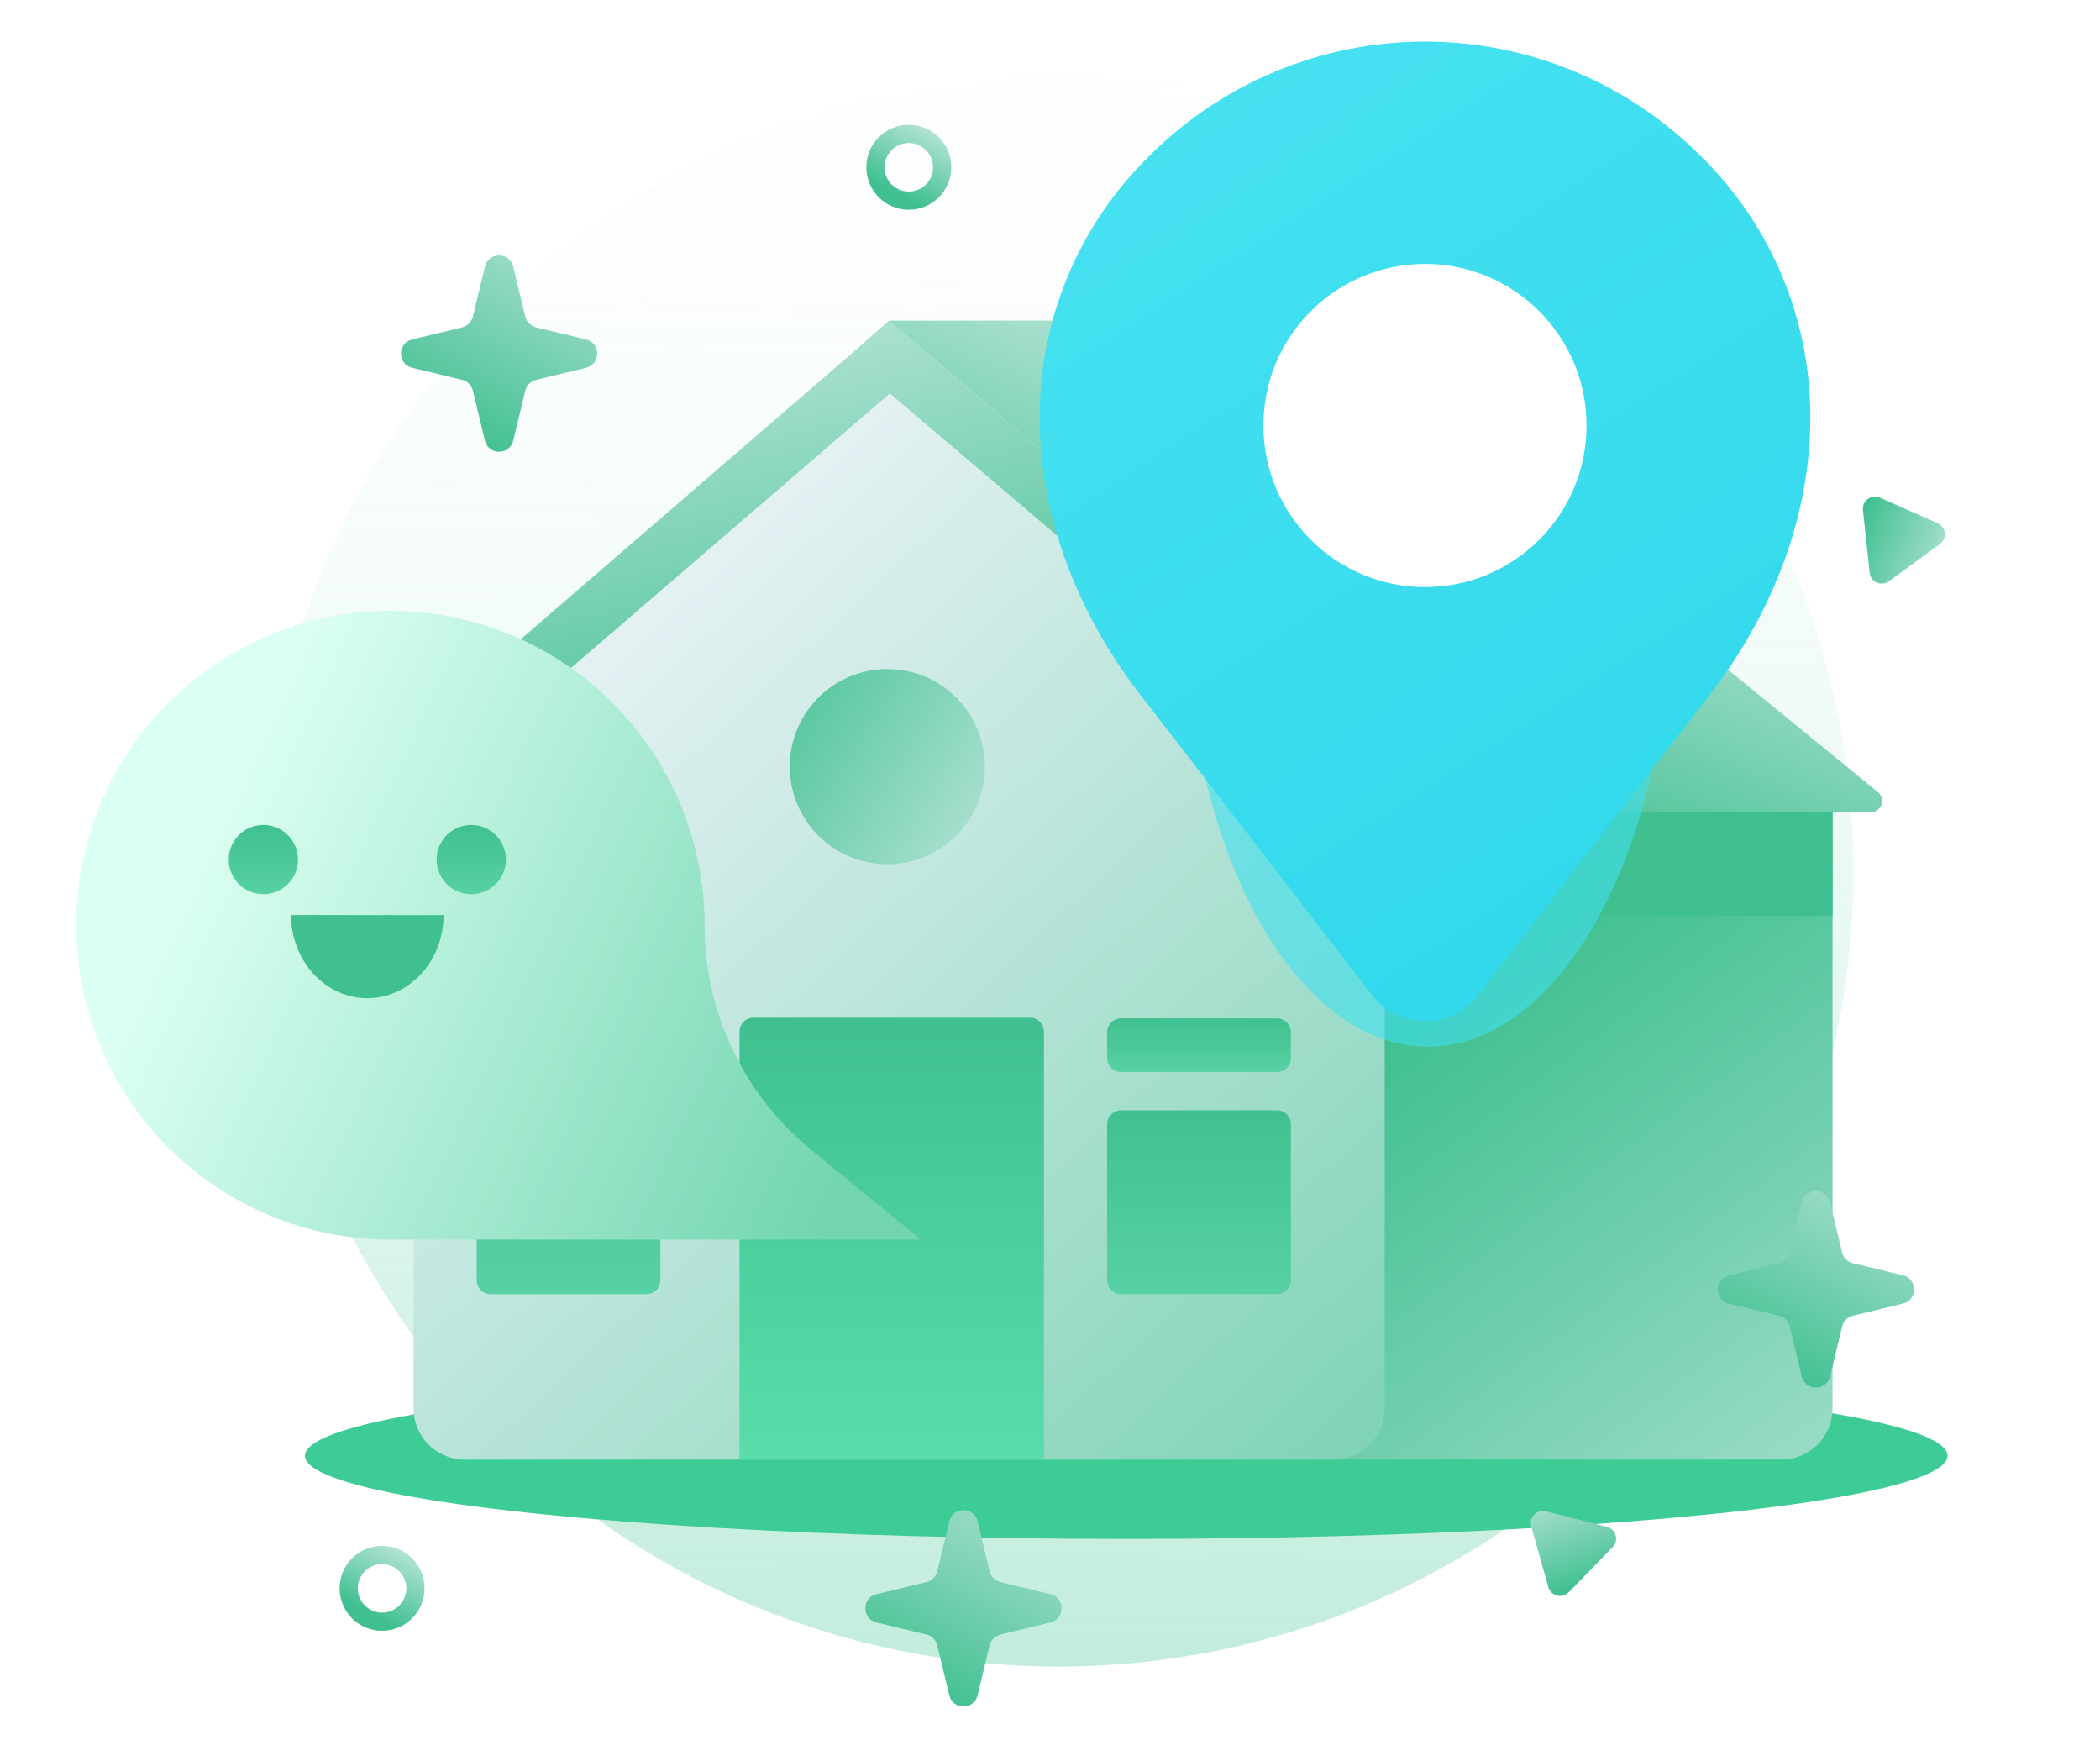 <svg width="303" height="254" viewBox="0 0 303 254" fill="none" xmlns="http://www.w3.org/2000/svg">
<path d="M152.701 240.402C216.049 240.402 267.402 189.049 267.402 125.701C267.402 62.353 216.049 11 152.701 11C89.353 11 38 62.353 38 125.701C38 189.049 89.353 240.402 152.701 240.402Z" fill="url(#paint0_linear_5_916)"/>
<g filter="url(#filter0_f_5_916)">
<ellipse cx="162.5" cy="210" rx="118.5" ry="12" fill="#3DCC96"/>
</g>
<path d="M257.031 107.24H111.405C107.33 107.24 104.026 110.544 104.026 114.619V203.172C104.026 207.247 107.33 210.551 111.405 210.551H257.031C261.106 210.551 264.41 207.247 264.41 203.172V114.619C264.41 110.544 261.106 107.24 257.031 107.24Z" fill="url(#paint1_linear_5_916)"/>
<path d="M199.794 117.172V203.172C199.794 205.131 199.016 207.01 197.63 208.395C196.245 209.781 194.366 210.559 192.406 210.559H67.056C65.096 210.559 63.217 209.781 61.832 208.395C60.446 207.01 59.668 205.131 59.668 203.172V110.556C59.667 109.515 59.885 108.485 60.31 107.535C60.734 106.584 61.355 105.734 62.13 105.04L117.463 55.839C118.794 54.657 120.507 53.996 122.287 53.976C124.066 53.957 125.793 54.58 127.149 55.732L199.474 117.172H199.794Z" fill="url(#paint2_linear_5_916)"/>
<path d="M199.794 117.172V107.24L128.249 46.251H184.887C186.682 46.26 188.42 46.882 189.812 48.016L271.002 114.299C271.248 114.516 271.424 114.802 271.506 115.12C271.589 115.439 271.574 115.774 271.463 116.084C271.353 116.393 271.152 116.662 270.887 116.856C270.621 117.05 270.304 117.16 269.976 117.172H199.794Z" fill="url(#paint3_linear_5_916)"/>
<path d="M148.625 146.812H108.702C107.598 146.812 106.702 147.708 106.702 148.813V210.551H150.625V148.812C150.625 147.708 149.73 146.812 148.625 146.812Z" fill="url(#paint4_linear_5_916)"/>
<path d="M264.419 117.172H199.827V132.16H264.419V117.172Z" fill="url(#paint5_linear_5_916)"/>
<path d="M131.713 49.206L128.381 46.251L128.315 46.317L128.241 46.251L123.554 50.421L49.58 114.274C49.335 114.485 49.16 114.766 49.078 115.079C48.996 115.391 49.012 115.722 49.122 116.025C49.233 116.329 49.433 116.592 49.697 116.779C49.96 116.967 50.274 117.069 50.598 117.073L58.215 117.172L128.381 56.758L199.474 117.172H199.794L211.286 117.024L131.713 49.206Z" fill="url(#paint6_linear_5_916)"/>
<path d="M128.028 124.666C135.802 124.666 142.105 118.364 142.105 110.589C142.105 102.814 135.802 96.511 128.028 96.511C120.253 96.511 113.95 102.814 113.95 110.589C113.95 118.364 120.253 124.666 128.028 124.666Z" fill="url(#paint7_linear_5_916)"/>
<path d="M93.284 146.812H70.771C69.666 146.812 68.771 147.708 68.771 148.813V184.689C68.771 185.794 69.666 186.689 70.771 186.689H93.284C94.389 186.689 95.284 185.794 95.284 184.689V148.812C95.284 147.708 94.389 146.812 93.284 146.812Z" fill="url(#paint8_linear_5_916)"/>
<g filter="url(#filter1_d_5_916)">
<path d="M101.662 129.485C101.666 123.529 100.497 117.631 98.22 112.127C95.944 106.623 92.605 101.622 88.395 97.41C84.184 93.197 79.185 89.856 73.683 87.576C68.18 85.297 62.283 84.124 56.327 84.125V84.125C50.372 84.125 44.475 85.299 38.974 87.578C33.472 89.858 28.474 93.2 24.264 97.413C20.055 101.625 16.717 106.626 14.441 112.129C12.165 117.632 10.996 123.53 11 129.485V129.485C10.999 135.438 12.171 141.333 14.448 146.833C16.725 152.333 20.064 157.331 24.273 161.541C28.482 165.751 33.479 169.09 38.979 171.369C44.479 173.647 50.374 174.82 56.327 174.82H132.87L116.963 161.793C112.18 157.876 108.326 152.946 105.68 147.359C103.034 141.772 101.662 135.667 101.662 129.485Z" fill="url(#paint9_linear_5_916)"/>
</g>
<path fill-rule="evenodd" clip-rule="evenodd" d="M42 132C42 138.627 46.925 144 53 144C59.075 144 64 138.627 64 132H42Z" fill="#40C090"/>
<path d="M38 129C40.761 129 43 126.761 43 124C43 121.239 40.761 119 38 119C35.239 119 33 121.239 33 124C33 126.761 35.239 129 38 129Z" fill="url(#paint10_linear_5_916)"/>
<path d="M68 129C70.761 129 73 126.761 73 124C73 121.239 70.761 119 68 119C65.239 119 63 121.239 63 124C63 126.761 65.239 129 68 129Z" fill="url(#paint11_linear_5_916)"/>
<path d="M184.258 160.168H161.745C160.64 160.168 159.745 161.063 159.745 162.168V184.681C159.745 185.786 160.64 186.681 161.745 186.681H184.258C185.362 186.681 186.258 185.786 186.258 184.681V162.168C186.258 161.063 185.362 160.168 184.258 160.168Z" fill="url(#paint12_linear_5_916)"/>
<g filter="url(#filter2_f_5_916)">
<ellipse cx="206" cy="86.5" rx="35" ry="64.5" fill="#40DFF0" fill-opacity="0.6"/>
</g>
<path d="M184.258 146.911H161.745C160.64 146.911 159.745 147.807 159.745 148.911V152.643C159.745 153.748 160.64 154.643 161.745 154.643H184.258C185.362 154.643 186.258 153.748 186.258 152.643V148.911C186.258 147.807 185.362 146.911 184.258 146.911Z" fill="url(#paint13_linear_5_916)"/>
<path d="M264.053 173.461C263.535 171.317 260.485 171.317 259.968 173.461L258.226 180.677C258.041 181.443 257.443 182.041 256.676 182.226L249.46 183.968C247.316 184.486 247.316 187.535 249.46 188.053L256.676 189.795C257.443 189.98 258.041 190.578 258.226 191.344L259.968 198.56C260.485 200.704 263.535 200.704 264.053 198.56L265.794 191.344C265.979 190.578 266.578 189.98 267.344 189.795L274.56 188.053C276.704 187.535 276.704 184.486 274.56 183.968L267.344 182.226C266.578 182.041 265.979 181.443 265.794 180.677L264.053 173.461Z" fill="url(#paint14_linear_5_916)"/>
<path d="M141.053 219.461C140.535 217.317 137.485 217.317 136.968 219.461L135.226 226.677C135.041 227.443 134.443 228.041 133.676 228.226L126.46 229.968C124.316 230.486 124.316 233.535 126.46 234.053L133.676 235.795C134.443 235.98 135.041 236.578 135.226 237.344L136.968 244.56C137.485 246.704 140.535 246.704 141.053 244.56L142.794 237.344C142.979 236.578 143.578 235.98 144.344 235.795L151.56 234.053C153.704 233.535 153.704 230.486 151.56 229.968L144.344 228.226C143.578 228.041 142.979 227.443 142.794 226.677L141.053 219.461Z" fill="url(#paint15_linear_5_916)"/>
<path d="M74.052 38.461C73.535 36.317 70.485 36.317 69.968 38.461L68.226 45.677C68.041 46.443 67.443 47.041 66.677 47.226L59.461 48.968C57.316 49.486 57.316 52.535 59.461 53.053L66.677 54.795C67.443 54.98 68.041 55.578 68.226 56.344L69.968 63.56C70.485 65.704 73.535 65.704 74.052 63.56L75.794 56.344C75.979 55.578 76.578 54.98 77.344 54.795L84.56 53.053C86.704 52.535 86.704 49.486 84.56 48.968L77.344 47.226C76.578 47.041 75.979 46.443 75.794 45.677L74.052 38.461Z" fill="url(#paint16_linear_5_916)"/>
<circle cx="6.128" cy="6.128" r="4.815" transform="matrix(-1 0 0 1 137.256 18)" stroke="url(#paint17_linear_5_916)" stroke-width="2.626"/>
<path d="M279.89 78.492C280.979 77.697 280.799 76.022 279.567 75.476L271.249 71.791C270.017 71.245 268.656 72.237 268.799 73.578L269.766 82.624C269.91 83.964 271.45 84.647 272.539 83.852L279.89 78.492Z" fill="url(#paint18_linear_5_916)"/>
<path d="M223.046 218.018C221.74 217.687 220.564 218.894 220.931 220.191L223.403 228.947C223.77 230.244 225.403 230.658 226.343 229.692L232.689 223.173C233.629 222.207 233.171 220.586 231.865 220.255L223.046 218.018Z" fill="url(#paint19_linear_5_916)"/>
<circle cx="6.128" cy="6.128" r="4.815" transform="matrix(-1 0 0 1 61.256 223)" stroke="url(#paint20_linear_5_916)" stroke-width="2.626"/>
<path d="M245.357 22.473C240.139 17.25 233.942 13.108 227.122 10.281C220.301 7.455 212.991 6 205.608 6C198.225 6 190.915 7.455 184.094 10.281C177.274 13.108 171.077 17.25 165.859 22.473C160.827 27.388 156.831 33.261 154.107 39.746C151.383 46.232 149.987 53.197 150 60.231C150 74.498 155.508 89.199 165.859 101.922L197.945 143.522C198.85 144.694 200.011 145.643 201.339 146.296C202.667 146.949 204.128 147.289 205.608 147.289C207.088 147.289 208.549 146.949 209.877 146.296C211.206 145.643 212.366 144.694 213.271 143.522L245.357 101.922C255.708 89.199 261.208 74.498 261.208 60.231C261.223 53.198 259.828 46.233 257.105 39.747C254.383 33.262 250.388 27.388 245.357 22.473Z" fill="url(#paint21_linear_5_916)"/>
<path d="M205.604 84.692C218.479 84.692 228.916 74.255 228.916 61.38C228.916 48.506 218.479 38.069 205.604 38.069C192.729 38.069 182.292 48.506 182.292 61.38C182.292 74.255 192.729 84.692 205.604 84.692Z" fill="white"/>
<defs>
<filter id="filter0_f_5_916" x="22.114" y="176.114" width="280.772" height="67.772" filterUnits="userSpaceOnUse" color-interpolation-filters="sRGB">
<feFlood flood-opacity="0" result="BackgroundImageFix"/>
<feBlend mode="normal" in="SourceGraphic" in2="BackgroundImageFix" result="shape"/>
<feGaussianBlur stdDeviation="10.943" result="effect1_foregroundBlur_5_916"/>
</filter>
<filter id="filter1_d_5_916" x="0" y="77.125" width="143.87" height="112.695" filterUnits="userSpaceOnUse" color-interpolation-filters="sRGB">
<feFlood flood-opacity="0" result="BackgroundImageFix"/>
<feColorMatrix in="SourceAlpha" type="matrix" values="0 0 0 0 0 0 0 0 0 0 0 0 0 0 0 0 0 0 127 0" result="hardAlpha"/>
<feOffset dy="4"/>
<feGaussianBlur stdDeviation="5.5"/>
<feComposite in2="hardAlpha" operator="out"/>
<feColorMatrix type="matrix" values="0 0 0 0 0.521 0 0 0 0 0.822 0 0 0 0 0.709 0 0 0 1 0"/>
<feBlend mode="normal" in2="BackgroundImageFix" result="effect1_dropShadow_5_916"/>
<feBlend mode="normal" in="SourceGraphic" in2="effect1_dropShadow_5_916" result="shape"/>
</filter>
<filter id="filter2_f_5_916" x="149.114" y="0.114" width="113.772" height="172.772" filterUnits="userSpaceOnUse" color-interpolation-filters="sRGB">
<feFlood flood-opacity="0" result="BackgroundImageFix"/>
<feBlend mode="normal" in="SourceGraphic" in2="BackgroundImageFix" result="shape"/>
<feGaussianBlur stdDeviation="10.943" result="effect1_foregroundBlur_5_916"/>
</filter>
<linearGradient id="paint0_linear_5_916" x1="151.817" y1="-26.349" x2="154.167" y2="376.463" gradientUnits="userSpaceOnUse">
<stop stop-color="white" stop-opacity="0"/>
<stop offset="1" stop-color="#72D5B0"/>
</linearGradient>
<linearGradient id="paint1_linear_5_916" x1="167" y1="175" x2="270.911" y2="314.436" gradientUnits="userSpaceOnUse">
<stop stop-color="#40C090"/>
<stop offset="1" stop-color="#F7F7FF"/>
</linearGradient>
<linearGradient id="paint2_linear_5_916" x1="285" y1="266" x2="86.509" y2="52.204" gradientUnits="userSpaceOnUse">
<stop stop-color="#40C090"/>
<stop offset="1" stop-color="#F7F7FF"/>
</linearGradient>
<linearGradient id="paint3_linear_5_916" x1="178.5" y1="107" x2="208.414" y2="30.363" gradientUnits="userSpaceOnUse">
<stop stop-color="#40C090"/>
<stop offset="1" stop-color="#F7F7FF"/>
</linearGradient>
<linearGradient id="paint4_linear_5_916" x1="128.664" y1="146.812" x2="128.664" y2="210.551" gradientUnits="userSpaceOnUse">
<stop stop-color="#40C090"/>
<stop offset="1" stop-color="#58DDAB"/>
</linearGradient>
<linearGradient id="paint5_linear_5_916" x1="203.5" y1="92" x2="154.478" y2="116.949" gradientUnits="userSpaceOnUse">
<stop stop-color="#40C090"/>
<stop offset="1" stop-color="#F7F7FF"/>
</linearGradient>
<linearGradient id="paint6_linear_5_916" x1="187.46" y1="95.621" x2="163.906" y2="-7.097" gradientUnits="userSpaceOnUse">
<stop stop-color="#40C090"/>
<stop offset="1" stop-color="#F7F7FF"/>
</linearGradient>
<linearGradient id="paint7_linear_5_916" x1="101" y1="107" x2="161.71" y2="143.977" gradientUnits="userSpaceOnUse">
<stop stop-color="#40C090"/>
<stop offset="1" stop-color="#F7F7FF"/>
</linearGradient>
<linearGradient id="paint8_linear_5_916" x1="82.028" y1="146.812" x2="82.028" y2="186.689" gradientUnits="userSpaceOnUse">
<stop stop-color="#40C090"/>
<stop offset="1" stop-color="#57D1A3"/>
</linearGradient>
<linearGradient id="paint9_linear_5_916" x1="21.651" y1="135.353" x2="116.383" y2="179.172" gradientUnits="userSpaceOnUse">
<stop stop-color="#DBFFF2"/>
<stop offset="1" stop-color="#72D5B0"/>
</linearGradient>
<linearGradient id="paint10_linear_5_916" x1="38" y1="119" x2="38" y2="129" gradientUnits="userSpaceOnUse">
<stop stop-color="#40C090"/>
<stop offset="1" stop-color="#57D1A3"/>
</linearGradient>
<linearGradient id="paint11_linear_5_916" x1="68" y1="119" x2="68" y2="129" gradientUnits="userSpaceOnUse">
<stop stop-color="#40C090"/>
<stop offset="1" stop-color="#57D1A3"/>
</linearGradient>
<linearGradient id="paint12_linear_5_916" x1="173.001" y1="160.168" x2="173.001" y2="186.681" gradientUnits="userSpaceOnUse">
<stop stop-color="#40C090"/>
<stop offset="1" stop-color="#57D1A3"/>
</linearGradient>
<linearGradient id="paint13_linear_5_916" x1="173.001" y1="146.911" x2="173.001" y2="154.643" gradientUnits="userSpaceOnUse">
<stop stop-color="#40C090"/>
<stop offset="1" stop-color="#57D1A3"/>
</linearGradient>
<linearGradient id="paint14_linear_5_916" x1="247.17" y1="194.252" x2="273.525" y2="144.018" gradientUnits="userSpaceOnUse">
<stop stop-color="#40C090"/>
<stop offset="1" stop-color="#F7F7FF"/>
</linearGradient>
<linearGradient id="paint15_linear_5_916" x1="124.17" y1="240.252" x2="150.525" y2="190.018" gradientUnits="userSpaceOnUse">
<stop stop-color="#40C090"/>
<stop offset="1" stop-color="#F7F7FF"/>
</linearGradient>
<linearGradient id="paint16_linear_5_916" x1="57.17" y1="59.252" x2="83.525" y2="9.018" gradientUnits="userSpaceOnUse">
<stop stop-color="#40C090"/>
<stop offset="1" stop-color="#F7F7FF"/>
</linearGradient>
<linearGradient id="paint17_linear_5_916" x1="10.456" y1="8.532" x2="2.77" y2="-6.12" gradientUnits="userSpaceOnUse">
<stop stop-color="#40C090"/>
<stop offset="1" stop-color="#F7F7FF"/>
</linearGradient>
<linearGradient id="paint18_linear_5_916" x1="269.563" y1="71.852" x2="291.543" y2="80.546" gradientUnits="userSpaceOnUse">
<stop stop-color="#40C090"/>
<stop offset="1" stop-color="#F7F7FF"/>
</linearGradient>
<linearGradient id="paint19_linear_5_916" x1="224.527" y1="230.205" x2="217.189" y2="207.737" gradientUnits="userSpaceOnUse">
<stop stop-color="#40C090"/>
<stop offset="1" stop-color="#F7F7FF"/>
</linearGradient>
<linearGradient id="paint20_linear_5_916" x1="10.456" y1="8.532" x2="2.77" y2="-6.12" gradientUnits="userSpaceOnUse">
<stop stop-color="#40C090"/>
<stop offset="1" stop-color="#F7F7FF"/>
</linearGradient>
<linearGradient id="paint21_linear_5_916" x1="150.043" y1="6.338" x2="230.794" y2="130.968" gradientUnits="userSpaceOnUse">
<stop stop-color="#49E2F2"/>
<stop offset="1" stop-color="#31D9EB"/>
</linearGradient>
</defs>
</svg>
